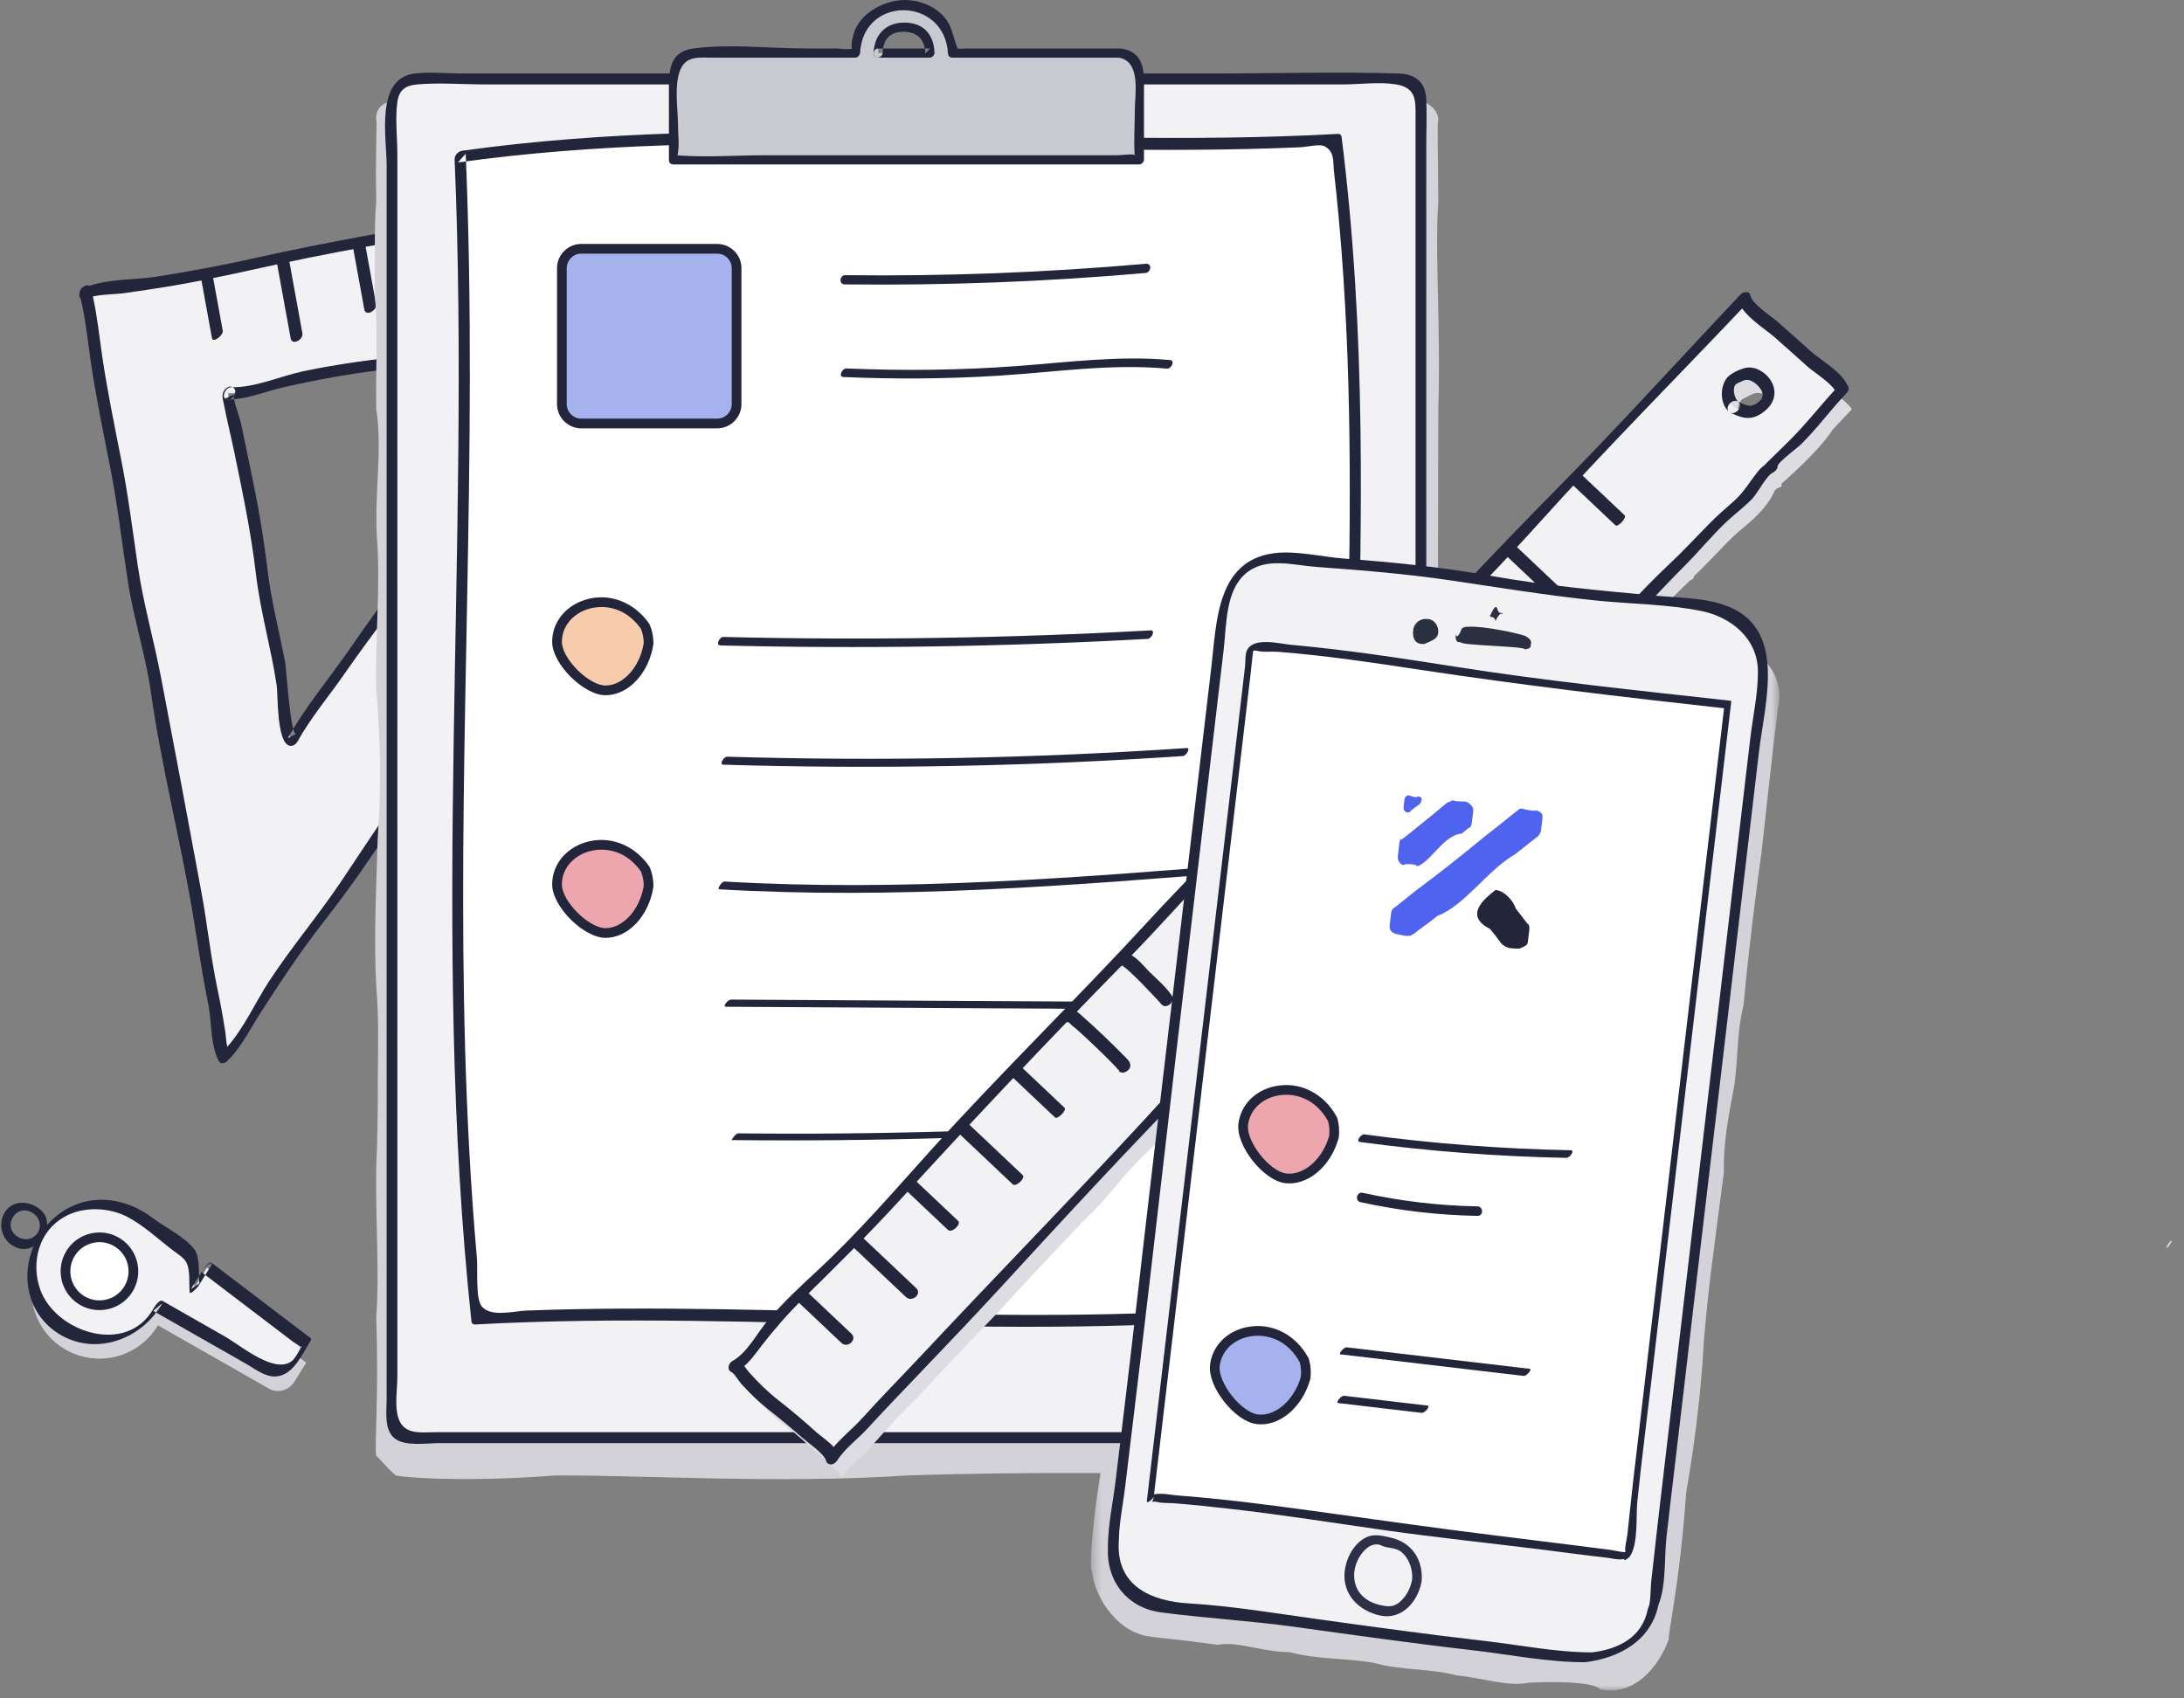 <?xml version="1.0" encoding="UTF-8"?>
<svg width="225px" height="175px" viewBox="0 0 225 175" version="1.1" xmlns="http://www.w3.org/2000/svg" xmlns:xlink="http://www.w3.org/1999/xlink">
    <rect x="0" y="0" width="225" height="175" fill="#808080" stroke="none"/>
    <title>img</title>
    <defs>
        <polygon id="path-1" points="0.393 114 71.319 114 71.319 0.304 0.393 0.304 0.393 114"></polygon>
    </defs>
    <g id="UI" stroke="none" stroke-width="1" fill="none" fill-rule="evenodd">
        <g id="advice-start" transform="translate(-83, -120)">
            <g id="img" transform="translate(83, 120)">
                <path d="M23.655,40.52 C24.218,40.587 25.536,40.126 29.199,39.306 C32.577,38.538 36.356,37.765 41.511,37.271 C46.285,36.703 50.471,35.825 53.795,35.087 C57.12,34.348 59.325,33.796 59.366,34.021 C59.108,32.601 56.023,38.175 51.793,44.965 C49.667,48.3 47.56,51.783 44.795,55.32 C42.835,58.71 40.241,62.149 37.727,65.288 C33.436,71.535 30.118,76.238 30.154,76.232 C29.63,76.327 29.648,74.018 29.138,70.652 C28.72,67.269 27.308,62.914 26.904,58.376 C26.391,53.723 25.298,49.062 24.587,45.642 C23.971,42.205 23.189,40.108 23.655,40.52 M8.771,30.218 C8.821,29.263 8.845,31.704 9.756,35.633 C10.263,39.636 11.422,45.169 12.484,50.624 C13.424,56.608 13.952,63.288 15.949,69.668 C16.794,76.257 18.291,82.695 19.38,88.52 C20.785,94.288 21.089,99.503 22.032,103.096 C22.762,107.005 22.827,108.571 23.093,108.926 C23.379,108.69 24.063,107.768 25.86,104.928 C27.55,102.363 29.665,98.806 33.154,94.39 C34.932,92.286 36.363,89.804 38.084,87.338 C39.614,84.74 41.63,82.294 43.465,79.49 C45.107,76.672 47.501,74.164 49.215,71.099 C50.798,67.942 53.05,65.163 55.286,62.411 C59.621,56.748 63.584,50.972 67.121,45.414 C70.667,39.862 74.472,35.002 77.418,30.431 C80.176,25.482 82.864,22.231 84.73,19.993 C85.871,17.255 87.748,16.608 87.478,15.895 C87.968,16.217 85.708,16.634 81.667,17.06 C78.031,17.768 72.931,18.706 67.072,19.609 C61.226,20.584 54.666,21.77 48.111,22.982 C41.194,24.259 35.474,25.344 29.176,26.505 C23.702,27.865 18.581,28.742 14.634,29.342 C11.459,29.802 8.797,30.104 8.771,30.218" id="Fill-1" fill="#F2F2F4"></path>
                <path d="M82.294,22.181 C80.041,25.064 78.29,28.204 76.276,31.241 C71.881,37.867 67.306,44.392 62.86,50.987 C58.128,58.005 52.657,64.448 48.276,71.68 C46.194,75.118 43.628,78.469 41.289,81.745 C39.161,84.725 37.186,87.787 35.144,90.826 C32.789,94.329 30.053,97.552 27.733,101.09 C26.361,103.181 25.13,105.948 23.413,107.862 C23.295,107.332 23.276,106.734 23.202,106.258 C22.972,104.782 22.704,103.326 22.396,101.865 C21.707,98.594 21.363,95.261 20.758,91.975 C19.4,84.6 18.003,77.206 16.598,69.843 C15.861,65.986 14.773,62.237 14.199,58.328 C13.666,54.688 13.214,51.053 12.502,47.441 C11.806,43.907 11.076,40.374 10.546,36.812 C10.246,34.785 10.022,32.583 9.567,30.549 C10.584,30.311 11.885,30.331 12.764,30.21 C14.366,29.988 15.965,29.747 17.561,29.482 C21.455,28.834 25.276,27.942 29.132,27.116 C36.638,25.508 44.257,24.287 51.808,22.904 C59.58,21.483 67.381,20.25 75.159,18.872 C78.381,18.302 81.585,17.762 84.819,17.284 C85.191,17.229 85.685,17.194 86.18,17.111 C85.711,17.61 85.161,18.151 85.036,18.332 C84.125,19.651 83.282,20.918 82.294,22.181 M87.993,15.437 C87.971,15.412 87.95,15.386 87.928,15.361 C87.624,15.004 87.218,15.376 87.017,15.759 C86.935,15.653 86.775,15.661 86.537,15.783 C86.382,15.813 86.227,15.844 86.071,15.873 C85.482,15.854 84.804,16.078 84.211,16.157 C82.591,16.375 81.028,16.585 79.424,16.887 C76.127,17.509 72.821,18.087 69.508,18.62 C62.059,19.82 54.636,21.172 47.217,22.544 C40.257,23.832 33.263,25.018 26.358,26.57 C22.968,27.332 19.549,27.963 16.117,28.508 C14.064,28.834 11.259,28.727 9.207,29.456 C8.896,29.241 8.335,29.637 8.23,29.998 C8.195,30.119 8.184,30.239 8.175,30.364 C8.161,30.561 8.218,30.68 8.307,30.75 C8.827,32.891 9.053,35.243 9.374,37.404 C9.903,40.968 10.633,44.501 11.33,48.035 C12.101,51.949 12.56,55.894 13.163,59.836 C13.757,63.724 15.006,67.507 15.554,71.374 C16.628,78.956 18.55,86.374 19.821,93.916 C20.354,97.084 20.796,100.248 21.445,103.392 C21.816,105.186 21.655,107.718 22.554,109.355 C22.713,109.644 23.142,109.579 23.349,109.385 C24.788,108.043 25.767,106.026 26.815,104.398 C28.945,101.088 31.106,97.816 33.543,94.719 C38.558,88.346 42.694,81.251 47.464,74.686 C49.972,71.234 51.88,67.474 54.559,64.12 C57.342,60.636 59.954,57.023 62.482,53.349 C67.224,46.456 71.903,39.508 76.601,32.584 C79.154,28.823 81.352,24.916 84.243,21.381 C85.312,20.073 86.054,18.616 87.184,17.349 C87.56,16.928 87.909,16.595 88.027,16.119 C88.051,16.073 88.087,16.035 88.106,15.986 C88.184,15.783 88.126,15.592 87.993,15.437" id="Fill-3" fill="#23253A"></path>
                <path d="M23.462,41.148 C25.297,41.218 27.398,40.316 29.155,39.917 C32.588,39.139 36.039,38.498 39.537,38.092 C43.23,37.663 46.887,37.133 50.532,36.389 C52.175,36.051 53.811,35.684 55.448,35.318 C55.911,35.214 58.606,34.352 58.915,34.557 C59.37,34.859 60.119,34.242 59.952,33.725 C59.321,31.777 57.03,35.539 56.73,35.998 C53.571,40.815 50.754,45.847 47.544,50.636 C43.831,56.173 39.759,61.45 35.977,66.936 C33.913,69.93 31.419,72.87 29.657,76.058 C29.933,75.915 30.209,75.772 30.485,75.629 C29.889,75.48 29.525,69.022 29.37,68.216 C28.746,64.981 27.922,61.812 27.537,58.532 C27.134,55.094 26.52,51.709 25.805,48.324 C25.473,46.754 25.166,45.179 24.829,43.611 C24.75,43.242 23.925,40.855 24.054,40.645 C23.778,40.788 23.502,40.931 23.226,41.072 C23.259,41.09 23.291,41.106 23.323,41.123 C23.891,41.422 24.641,40.261 23.986,39.916 C23.954,39.9 23.921,39.883 23.889,39.865 C23.581,39.705 23.199,40.071 23.062,40.294 C22.794,40.733 22.984,41.236 23.074,41.7 C23.391,43.352 23.808,44.99 24.147,46.639 C25.003,50.792 25.869,54.908 26.364,59.124 C26.82,63.005 27.923,66.749 28.503,70.603 C28.641,71.519 28.486,76.501 29.822,76.835 C30.161,76.921 30.488,76.698 30.649,76.406 C31.995,73.971 33.899,71.725 35.481,69.439 C38.459,65.136 41.747,61.071 44.586,56.669 C47.348,52.386 50.353,48.279 53.035,43.934 C54.265,41.941 55.468,39.932 56.707,37.946 C57.137,37.255 57.565,36.563 58.022,35.892 C58.275,35.52 58.542,35.173 58.803,34.81 C59.222,34.227 58.923,34.763 58.779,34.319 C59.125,34.041 59.471,33.764 59.817,33.486 C58.603,32.679 55.106,34.196 53.838,34.477 C50.088,35.307 46.314,36.065 42.5,36.542 C38.704,37.019 34.938,37.467 31.191,38.264 C28.92,38.748 26.182,39.98 23.847,39.892 C23.209,39.868 22.665,41.118 23.462,41.148" id="Fill-5" fill="#23253A"></path>
                <line x1="21.247" y1="28.17" x2="22.393" y2="34.467" id="Fill-7" fill="#F2F2F4"></line>
                <path d="M20.696,28.57 C21.078,30.669 21.46,32.768 21.842,34.867 C21.932,35.362 23.034,34.552 22.946,34.065 L21.8,27.769 C21.71,27.274 20.607,28.083 20.696,28.57" id="Fill-9" fill="#23253A"></path>
                <line x1="29.118" y1="26.737" x2="30.55" y2="34.608" id="Fill-11" fill="#F2F2F4"></line>
                <path d="M28.511,26.991 C28.988,29.615 29.466,32.238 29.943,34.862 C30.087,35.65 31.273,34.992 31.157,34.355 C30.68,31.731 30.202,29.108 29.725,26.484 C29.581,25.696 28.395,26.354 28.511,26.991" id="Fill-13" fill="#23253A"></path>
                <line x1="36.989" y1="25.305" x2="38.135" y2="31.602" id="Fill-15" fill="#F2F2F4"></line>
                <path d="M36.383,25.571 C36.764,27.67 37.147,29.769 37.529,31.868 C37.673,32.668 38.861,32 38.742,31.337 C38.359,29.238 37.977,27.139 37.596,25.04 C37.45,24.24 36.261,24.908 36.383,25.571" id="Fill-17" fill="#23253A"></path>
                <line x1="44.86" y1="23.873" x2="46.292" y2="31.744" id="Fill-19" fill="#F2F2F4"></line>
                <path d="M44.179,24.021 C44.656,26.645 45.134,29.268 45.611,31.892 C45.772,32.776 47.131,32.464 46.973,31.596 C46.495,28.971 46.018,26.348 45.541,23.724 C45.38,22.84 44.021,23.154 44.179,24.021" id="Fill-21" fill="#23253A"></path>
                <line x1="52.73" y1="22.441" x2="53.876" y2="28.738" id="Fill-23" fill="#F2F2F4"></line>
                <path d="M52.23,22.896 C52.612,24.995 52.994,27.094 53.376,29.193 C53.408,29.372 54.439,28.625 54.376,28.281 L53.231,21.985 C53.198,21.805 52.167,22.552 52.23,22.896" id="Fill-25" fill="#23253A"></path>
                <line x1="60.601" y1="21.008" x2="62.033" y2="28.879" id="Fill-27" fill="#F2F2F4"></line>
                <path d="M59.964,21.243 C60.441,23.867 60.919,26.49 61.396,29.114 C61.55,29.96 62.809,29.408 62.67,28.643 C62.193,26.02 61.715,23.396 61.238,20.773 C61.084,19.927 59.825,20.479 59.964,21.243" id="Fill-29" fill="#23253A"></path>
                <line x1="68.472" y1="19.576" x2="69.618" y2="25.873" id="Fill-31" fill="#F2F2F4"></line>
                <path d="M67.937,19.992 L69.083,26.289 C69.132,26.561 70.217,25.815 70.152,25.456 C69.77,23.357 69.388,21.258 69.006,19.159 C68.956,18.887 67.872,19.633 67.937,19.992" id="Fill-33" fill="#23253A"></path>
                <path d="M146.173,152.028 C145.583,152.394 144.735,152.265 141.644,152.109 C138.949,151.952 135.813,151.769 129.703,152.028 C124.467,151.91 118.646,151.804 112.822,151.781 C106.645,151.757 100.058,151.816 93.47,152.028 C86.882,152.466 80.294,152.458 74.118,152.345 C71.049,152.288 67.992,152.205 65.122,152.138 C62.468,152.071 59.508,152.02 57.236,152.028 C52.253,152.407 48.576,152.444 45.296,152.368 C42.758,152.291 40.928,152.102 40.766,152.028 C39.592,150.973 39.341,150.516 38.76,150.005 C38.555,148.874 39.043,144.249 38.76,135.699 C39.099,131.297 38.686,126.07 38.76,120.292 C38.895,117.404 38.928,114.377 38.922,111.248 C38.944,108.118 39.046,104.886 38.76,101.584 C38.495,96.632 38.767,91.525 38.912,86.38 C39.3,81.234 39.196,76.05 38.76,70.943 C38.637,65.836 39.178,60.807 38.872,55.971 C38.475,51.134 39.459,46.492 38.76,42.159 C38.68,37.826 38.989,33.802 38.582,30.204 C38.678,26.606 38.521,23.434 38.76,20.803 C38.657,15.541 38.87,12.446 38.76,12.446 C38.639,11.329 39.339,10.423 40.766,10.423 L48.574,10.423 L57.111,10.423 L68.094,10.423 L80.416,10.423 L93.47,10.423 L129.703,10.423 L146.173,10.423 C147.042,10.423 148.233,11.329 148.179,12.446 C148.044,12.446 148.152,15.541 148.179,20.803 C147.795,26.064 148.446,33.493 148.179,42.159 C148.164,50.825 148.113,60.729 148.179,70.943 C148.234,81.157 148.408,91.68 148.179,101.584 C148.459,108.187 149.489,114.515 148.179,120.292 C149.606,126.07 147.631,131.297 148.179,135.699 C148.269,143.116 147.75,149.39 148.179,150.005 C147.666,150.573 149.005,151.859 146.173,152.028" id="Fill-35" fill="#D2D2D8"></path>
                <g id="Group-39" transform="translate(112, 60.181)">
                    <mask id="mask-2" fill="white">
                        <use xlink:href="#path-1"></use>
                    </mask>
                    <g id="Clip-38"></g>
                    <path d="M18.895,0.304 C18.832,0.566 21.215,1.075 26.208,1.023 C28.395,1.672 30.948,1.895 33.684,1.909 C36.413,2.808 39.33,2.682 42.243,3.051 C45.157,3.489 48.011,3.776 50.805,4.183 C53.357,4.504 56.232,4.815 58.275,5.101 C62.584,5.872 65.94,6.053 65.59,5.798 C69.064,6.372 71.77,8.897 71.257,12.506 C71.261,11.571 70.626,17.19 69.488,27.535 C68.907,31.66 68.144,37.756 67.619,43.423 C66.894,46.261 67.09,49.144 66.607,52.027 C66.044,54.911 65.526,57.79 65.598,60.599 C64.78,66.963 63.929,72.822 63.517,78.291 C63.218,83.759 62.507,89.066 61.708,93.662 C61.068,102.996 59.709,108.787 59.94,108.691 C58.894,111.537 56.452,114.594 52.871,113.901 C52.452,113.321 49.931,113.005 45.557,113.196 C43.354,113.658 40.798,112.704 38.062,112.453 C35.33,111.707 32.416,111.97 29.523,111.154 C26.616,110.648 23.627,110.817 20.858,110.053 C18.082,110.059 15.529,108.903 13.468,109.297 C8.562,108.639 7.27,108.592 6.176,108.407 C2.693,107.749 0.63,103.864 0.509,101.699 C0.165,101.754 0.54,95.078 2.278,86.67 C2.265,81.951 3.481,76.681 4.11,71.096 C5.229,65.507 5.288,59.607 6.168,53.606 C6.183,50.66 7.131,47.664 7.216,44.699 C6.796,41.739 8.86,38.785 8.246,35.945 C9.251,30.556 9.67,24.632 10.058,20.543 C11.808,11.551 11.313,6.368 11.826,5.514 C11.72,2.069 15.042,0.649 18.895,0.304" id="Fill-37" fill="#D2D2D8" mask="url(#mask-2)"></path>
                </g>
                <path d="M146.385,146.135 C146.385,147.24 145.49,148.135 144.385,148.135 L42.385,148.135 C41.28,148.135 40.385,147.24 40.385,146.135 L40.385,10.135 C40.385,9.03 41.28,8.135 42.385,8.135 L144.385,8.135 C145.49,8.135 146.385,9.03 146.385,10.135 L146.385,146.135 Z" id="Fill-40" fill="#F2F2F4"></path>
                <path d="M145.833,146.443 C145.552,148.184 142.194,147.573 141.174,147.573 L131.453,147.573 L100.653,147.573 L44.915,147.573 C43.22,147.573 41.388,147.933 40.936,145.71 C40.694,144.52 40.936,143.026 40.936,141.82 L40.936,120.818 L40.936,54.562 L40.936,25.671 L40.936,15.864 C40.936,14.142 40.696,12.222 40.936,10.513 C41.115,9.242 41.78,8.805 43.006,8.698 C45.276,8.499 47.655,8.698 49.932,8.698 L77.809,8.698 L138.377,8.698 C140.109,8.698 142.122,8.41 143.837,8.698 C145.9,9.043 145.833,10.353 145.833,11.905 L145.833,29.047 L145.833,93.543 L145.833,143.78 L145.833,146.443 C145.833,147.086 146.936,146.288 146.936,145.828 L146.936,107.123 L146.936,38.494 L146.936,15.216 C146.936,13.561 147.011,11.885 146.936,10.231 C146.853,8.393 145.78,7.626 144.051,7.573 C137.724,7.378 131.36,7.573 125.031,7.573 L91.173,7.573 L58.423,7.573 L47.56,7.573 C45.994,7.573 44.297,7.387 42.739,7.573 C38.624,8.065 39.833,14.175 39.833,17.044 L39.833,41.425 L39.833,109.996 L39.833,136.69 L39.833,144.218 C39.833,145.499 39.537,147.39 40.717,148.253 C41.81,149.052 43.959,148.698 45.21,148.698 L54.969,148.698 L86.612,148.698 L142.591,148.698 C144.683,148.698 146.531,148.34 146.936,145.828 C147.032,145.235 145.905,145.996 145.833,146.443" id="Fill-42" fill="#23253A"></path>
                <path d="M138.978,134.135 C109.01,138.473 79.51,134.135 49.143,135.87 C44.804,95.959 49.143,56.047 47.407,16.135 C77.775,11.797 107.275,16.135 137.643,14.4 C141.981,48.238 137.643,82.076 139.05,115.698 C139.005,126.76 138.978,134.135 138.978,134.135" id="Fill-44" fill="#FFFFFF"></path>
                <path d="M139.207,133.531 C112.632,137.297 85.84,134.371 59.139,134.899 C57.513,134.931 55.888,134.977 54.262,135.037 C52.965,135.085 50.515,135.767 49.608,134.579 C48.979,133.756 49.231,130.772 49.13,129.631 C48.956,127.653 48.802,125.674 48.664,123.694 C48.185,116.776 47.923,109.845 47.801,102.913 C47.562,89.389 47.859,75.863 48.116,62.342 C48.41,46.839 48.633,31.33 47.978,15.833 C47.711,16.135 47.445,16.437 47.178,16.739 C76.005,12.708 105.044,16.416 133.988,15.174 C134.544,15.15 135.978,14.817 136.434,15.058 C137.525,15.633 137.308,16.598 137.429,17.659 C137.615,19.299 137.782,20.942 137.932,22.586 C138.29,26.521 138.546,30.465 138.723,34.412 C139.046,41.63 139.1,48.857 139.028,56.081 C138.881,70.829 138.197,85.567 138.185,100.316 C138.175,111.692 138.448,123.059 138.407,134.437 C138.404,135.153 139.547,134.389 139.549,133.833 C139.594,121.312 139.249,108.796 139.342,96.278 C139.471,78.9 140.398,61.533 140.159,44.152 C140.021,34.106 139.467,24.07 138.213,14.098 C138.191,13.922 138.056,13.786 137.872,13.796 C107.8,15.451 77.591,11.342 47.636,15.531 C47.202,15.592 46.817,15.981 46.836,16.437 C48.521,56.338 44.315,96.363 48.571,136.172 C48.59,136.349 48.731,136.484 48.913,136.474 C78.847,134.827 108.938,138.963 138.749,134.739 C139.294,134.662 139.916,133.431 139.207,133.531" id="Fill-46" fill="#23253A"></path>
                <path d="M73.885,43.635 L59.885,43.635 C58.78,43.635 57.885,42.74 57.885,41.635 L57.885,27.635 C57.885,26.53 58.78,25.635 59.885,25.635 L73.885,25.635 C74.99,25.635 75.885,26.53 75.885,27.635 L75.885,41.635 C75.885,42.74 74.99,43.635 73.885,43.635" id="Fill-48" fill="#A6B2ED"></path>
                <path d="M59.885,26.135 C59.058,26.135 58.385,26.808 58.385,27.635 L58.385,41.635 C58.385,42.462 59.058,43.135 59.885,43.135 L73.885,43.135 C74.712,43.135 75.385,42.462 75.385,41.635 L75.385,27.635 C75.385,26.808 74.712,26.135 73.885,26.135 L59.885,26.135 Z M73.885,44.135 L59.885,44.135 C58.506,44.135 57.385,43.013 57.385,41.635 L57.385,27.635 C57.385,26.257 58.506,25.135 59.885,25.135 L73.885,25.135 C75.264,25.135 76.385,26.257 76.385,27.635 L76.385,41.635 C76.385,43.013 75.264,44.135 73.885,44.135 L73.885,44.135 Z" id="Fill-50" fill="#23253A"></path>
                <path d="M74.233,66.507 C88.902,66.864 103.576,66.638 118.227,65.831 C118.645,65.808 119.071,64.924 118.533,64.954 C103.882,65.762 89.208,65.987 74.539,65.63 C74.117,65.62 73.685,66.494 74.233,66.507" id="Fill-52" fill="#23253A"></path>
                <path d="M74.534,78.794 C90.318,79.265 106.111,78.968 121.866,77.902 C122.203,77.879 122.714,77.045 122.24,77.077 C106.485,78.143 90.692,78.44 74.908,77.969 C74.57,77.959 74.047,78.779 74.534,78.794" id="Fill-54" fill="#23253A"></path>
                <path d="M74.094,91.632 C92.248,92.694 110.39,91.258 128.478,89.779 C128.773,89.754 129.227,88.96 129.023,88.977 C110.935,90.456 92.794,91.893 74.639,90.83 C74.351,90.813 73.853,91.618 74.094,91.632" id="Fill-56" fill="#23253A"></path>
                <path d="M74.799,103.734 C92.688,103.838 110.577,103.942 128.466,104.046 C128.762,104.048 129.394,103.31 128.971,103.308 C111.082,103.204 93.193,103.1 75.305,102.996 C75.008,102.994 74.376,103.732 74.799,103.734" id="Fill-58" fill="#23253A"></path>
                <path d="M75.382,117.473 C89.832,117.629 104.279,117.204 118.695,116.197 C118.964,116.178 119.407,115.5 119.367,115.503 C104.951,116.509 90.504,116.935 76.054,116.779 C75.792,116.776 75.32,117.472 75.382,117.473" id="Fill-60" fill="#23253A"></path>
                <path d="M87.027,29.304 C97.372,29.425 107.708,29.033 118.014,28.127 C118.591,28.076 118.699,27.121 118.062,27.177 C107.756,28.083 97.42,28.476 87.075,28.354 C86.492,28.347 86.389,29.297 87.027,29.304" id="Fill-62" fill="#23253A"></path>
                <path d="M86.894,38.85 C92.208,39.075 97.526,39.047 102.835,38.714 C108.629,38.351 114.405,37.455 120.216,37.982 C120.674,38.023 121.105,37.149 120.536,37.098 C115.302,36.624 110.128,37.315 104.914,37.707 C99.022,38.15 93.115,38.216 87.213,37.966 C86.756,37.947 86.327,38.826 86.894,38.85" id="Fill-64" fill="#23253A"></path>
                <path d="M66.819,66.295 C66.385,69.135 64.385,71.135 62.385,71.135 C60.385,71.135 57.385,68.135 57.385,66.135 C57.385,62.135 63.385,60.135 66.47,64.545 C66.696,65.083 66.82,65.674 66.819,66.295" id="Fill-66" fill="#F7CCAD"></path>
                <path d="M61.968,62.547 C61.472,62.547 60.998,62.626 60.572,62.759 C58.94,63.274 57.885,64.599 57.885,66.135 C57.885,67.859 60.66,70.635 62.385,70.635 C64.206,70.635 65.929,68.715 66.32,66.257 C66.316,65.748 66.218,65.254 66.03,64.788 C64.855,63.136 63.326,62.547 61.968,62.547 M62.385,71.635 C60.123,71.635 56.885,68.397 56.885,66.135 C56.885,64.154 58.215,62.454 60.273,61.806 C62.711,61.037 65.302,62.003 66.88,64.259 L66.932,64.352 C67.191,64.967 67.321,65.622 67.32,66.297 L67.314,66.371 C66.855,69.372 64.736,71.635 62.385,71.635" id="Fill-68" fill="#23253A"></path>
                <path d="M66.819,91.295 C66.385,94.135 64.385,96.135 62.385,96.135 C60.385,96.135 57.385,93.135 57.385,91.135 C57.385,87.135 63.385,85.135 66.47,89.545 C66.696,90.083 66.82,90.674 66.819,91.295" id="Fill-70" fill="#EDA6AD"></path>
                <path d="M61.968,87.547 C61.472,87.547 60.998,87.626 60.572,87.759 C58.94,88.274 57.885,89.599 57.885,91.135 C57.885,92.859 60.66,95.635 62.385,95.635 C64.206,95.635 65.929,93.715 66.32,91.257 C66.316,90.748 66.218,90.254 66.03,89.788 C64.855,88.136 63.326,87.547 61.968,87.547 M62.385,96.635 C60.123,96.635 56.885,93.397 56.885,91.135 C56.885,89.154 58.215,87.454 60.273,86.806 C62.711,86.038 65.302,87.003 66.88,89.259 L66.932,89.352 C67.191,89.967 67.321,90.622 67.32,91.297 L67.314,91.371 C66.855,94.372 64.736,96.635 62.385,96.635" id="Fill-72" fill="#23253A"></path>
                <path d="M90.468,5.468 C90.468,3.468 91.662,2.801 93.135,2.801 C94.608,2.801 95.801,3.468 95.801,5.468 L90.468,5.468 Z M115.385,5.468 L103.135,5.468 L98.135,5.468 C98.135,2.468 95.896,0.468 93.135,0.468 C90.373,0.468 88.135,2.468 88.135,5.468 L83.135,5.468 L71.385,5.468 C70.28,5.468 69.385,6.363 69.385,7.468 L69.385,16.468 L81.135,16.468 L105.135,16.468 L117.385,16.468 L117.385,7.468 C117.385,6.363 116.489,5.468 115.385,5.468 L115.385,5.468 Z" id="Fill-74" fill="#C9C9D1"></path>
                <path d="M117.102,16.043 C117.243,16.048 117.356,16.163 117.102,16.043 M115.2,15.995 L109.085,15.995 L94.15,15.995 L78.934,15.995 C75.931,15.995 72.814,16.238 69.814,16.01 C69.814,15.918 69.823,15.801 69.856,15.618 C69.995,14.856 69.856,13.938 69.856,13.165 C69.856,11.541 69.537,9.556 69.856,7.963 C70.326,5.626 71.832,5.941 73.585,5.941 L79.629,5.941 L88.12,5.941 C88.38,5.941 88.593,5.671 88.606,5.429 C88.95,-0.495 97.325,-0.343 97.663,5.507 C97.678,5.774 97.847,5.941 98.12,5.941 L115.272,5.941 C117.582,6.338 116.913,9.776 116.913,11.26 C116.913,12.804 116.796,14.409 116.892,15.958 C116.465,15.835 115.578,15.995 115.2,15.995 M69.814,16.125 C69.877,16.208 69.831,16.27 69.814,16.125 M87.894,4.914 C87.882,4.928 87.897,4.925 87.915,4.918 C87.901,4.925 87.885,4.933 87.861,4.946 C87.873,4.936 87.882,4.93 87.894,4.914 M115.519,5.001 C115.495,4.996 115.472,5.004 115.448,5.004 C115.43,5.003 115.418,4.995 115.4,4.995 L103.317,4.995 L101.391,4.995 L99.447,4.995 C99.358,4.995 98.809,5.051 98.671,4.995 C98.644,4.984 98.632,4.983 98.609,4.974 C98.617,4.927 98.609,4.861 98.567,4.755 C98.129,3.638 98.088,2.637 97.218,1.69 C96.212,0.594 94.743,0.018 93.269,0.001 C91.016,-0.026 88.088,1.565 87.835,4.076 C87.927,3.167 87.584,4.967 87.802,4.978 C87.79,4.984 87.782,4.988 87.769,4.995 C87.472,5.155 86.468,4.995 86.145,4.995 L83.138,4.995 C79.331,4.995 75.195,4.496 71.427,4.995 C69.109,5.302 68.913,7.07 68.913,9.008 L68.913,16.507 C68.913,16.775 69.109,16.941 69.37,16.941 L105.73,16.941 L117.37,16.941 C117.621,16.941 117.856,16.671 117.856,16.429 L117.856,9.547 C117.856,7.536 118.049,5.408 115.519,5.001" id="Fill-76" fill="#23253A"></path>
                <path d="M90.94,5.429 C90.987,4.041 91.703,3.258 93.119,3.274 C94.537,3.29 95.282,4.106 95.33,5.507 C95.492,5.336 95.655,5.165 95.817,4.995 L90.484,4.995 C89.906,4.995 89.816,5.941 90.452,5.941 L95.786,5.941 C96.031,5.941 96.282,5.67 96.273,5.429 C96.209,3.522 95.103,2.316 93.151,2.328 C91.202,2.34 90.061,3.604 89.996,5.507 C89.975,6.145 90.92,6.004 90.94,5.429" id="Fill-78" fill="#23253A"></path>
                <path d="M179.619,43.935 C178.846,43.353 178.864,41.544 179.54,41.108 C180.561,40.656 181.026,40.012 182.367,41.028 C183.328,41.625 183.536,43.28 182.446,43.856 C181.493,44.8 180.709,44.422 179.619,43.935 M180.719,32.728 C180.674,32.775 179.686,33.821 178.296,35.29 C177.087,36.569 174.539,39.179 171.653,42.318 C168.572,45.165 165.941,48.586 161.726,52.817 C159.579,54.809 157.91,57.12 155.774,59.113 C153.821,61.277 151.766,63.47 149.455,65.797 C146.935,67.948 144.801,70.711 142.468,73.187 C140.542,76.048 138.092,78.315 135.776,80.265 C133.471,82.288 131.097,84.626 129.003,87.43 C126.571,89.913 124.464,92.906 121.629,95.229 C119.607,97.339 117.437,99.91 114.952,102.292 C112.608,104.806 110.328,107.49 107.95,109.697 C105.898,111.544 104.088,113.689 102.111,115.874 C99.891,117.829 97.963,120.257 95.679,122.677 C92.374,126.239 88.598,130.567 85.752,133.177 C82.411,136.178 80.572,138.227 79.109,140.204 C77.584,142.103 77.501,142.351 76.686,142.767 C76.636,142.587 78.804,145.574 81.699,147.507 C84.391,149.856 86.823,151.956 86.713,152.247 C86.692,152.414 87.036,151.433 88.739,150.105 C90.312,148.556 91.688,146.688 94.342,144.178 C96.575,141.766 100.004,138.113 102.811,135.22 C105.627,132.153 109.385,128.064 113.436,123.981 C115.439,121.633 117.319,119.284 119.623,117.437 C121.585,115.266 123.475,113.129 125.506,111.214 C127.923,108.598 130.245,106.354 132.267,104.064 C134.216,101.706 136.27,99.686 138.31,97.671 C140.647,95.483 142.647,92.976 144.854,90.75 C147.011,88.478 149.364,86.478 151.137,84.104 C153.167,81.754 155.21,79.524 157.369,77.512 C159.77,75.729 161.546,73.462 163.277,71.264 C166.969,67.802 170.579,63.117 174.017,59.903 C174.05,59.789 174.603,59.682 174.491,59.402 C176.178,57.797 177.734,56.018 178.972,54.903 C180.375,53.746 182.034,52.392 182.806,50.607 C183.094,50.112 183.766,50.274 183.501,49.872 C185.544,48.055 187.677,46.013 188.826,44.239 C189.957,43.043 191.201,41.727 190.747,42.208 C190.969,41.973 188.229,39.849 185.733,37.468 C183.102,35.229 180.546,32.911 180.719,32.728" id="Fill-80" fill="#DCDCE2"></path>
                <path d="M178.619,41.935 C177.846,41.353 177.864,39.544 178.54,39.108 C179.561,38.656 180.026,38.012 181.367,39.028 C182.328,39.625 182.536,41.28 181.446,41.856 C180.493,42.8 179.709,42.422 178.619,41.935 M179.719,30.728 C179.674,30.775 178.686,31.821 177.296,33.29 C176.087,34.569 173.539,37.179 170.653,40.318 C167.572,43.165 164.941,46.586 160.726,50.817 C158.579,52.809 156.91,55.12 154.774,57.113 C152.821,59.277 150.766,61.47 148.455,63.797 C145.935,65.948 143.801,68.711 141.468,71.187 C139.542,74.048 137.092,76.315 134.776,78.265 C132.471,80.288 130.097,82.626 128.003,85.43 C125.571,87.913 123.464,90.906 120.629,93.229 C118.607,95.339 116.437,97.91 113.952,100.292 C111.608,102.806 109.328,105.49 106.95,107.697 C104.898,109.544 103.088,111.689 101.111,113.874 C98.891,115.829 96.963,118.257 94.679,120.677 C91.374,124.239 87.598,128.567 84.752,131.177 C81.411,134.178 79.572,136.227 78.109,138.204 C76.584,140.103 76.501,140.351 75.686,140.767 C75.636,140.587 77.804,143.574 80.699,145.507 C83.391,147.856 85.823,149.956 85.713,150.247 C85.692,150.414 86.036,149.433 87.739,148.105 C89.312,146.556 90.688,144.688 93.342,142.178 C95.575,139.766 99.004,136.113 101.811,133.22 C104.627,130.153 108.385,126.064 112.436,121.981 C114.439,119.633 116.319,117.284 118.623,115.437 C120.585,113.266 122.475,111.129 124.506,109.214 C126.923,106.598 129.245,104.354 131.267,102.064 C133.216,99.706 135.27,97.686 137.31,95.671 C139.647,93.483 141.647,90.976 143.854,88.75 C146.011,86.478 148.364,84.478 150.137,82.104 C152.167,79.754 154.21,77.524 156.369,75.512 C158.77,73.729 160.546,71.462 162.277,69.264 C165.969,65.802 169.579,61.117 173.017,57.903 C173.05,57.789 173.603,57.682 173.491,57.402 C175.178,55.797 176.734,54.018 177.972,52.903 C179.375,51.746 181.034,50.392 181.806,48.607 C182.094,48.112 182.766,48.274 182.501,47.872 C184.544,46.055 186.677,44.013 187.826,42.239 C188.957,41.043 190.201,39.727 189.747,40.208 C189.969,39.973 187.229,37.849 184.733,35.468 C182.102,33.229 179.546,30.911 179.719,30.728" id="Fill-82" fill="#F2F2F4"></path>
                <path d="M184.13,45.612 C183.388,46.331 182.625,47.088 181.907,47.794 C181.781,47.918 181.795,47.917 181.85,47.877 C181.656,48.029 181.456,48.176 181.287,48.369 C180.351,49.445 179.772,50.62 178.65,51.609 C177.751,52.402 176.892,53.149 176.05,54.007 C174.661,55.425 173.385,56.802 172.038,58.066 C167.536,62.291 163.529,67.218 159.453,71.835 C157.408,74.152 154.922,76.034 152.8,78.295 C150.626,80.613 148.689,83.126 146.44,85.374 C137.491,94.32 128.695,103.552 120.165,112.898 C111.958,121.889 103.396,130.604 95.067,139.505 C92.992,141.722 90.86,143.875 88.826,146.13 C87.929,147.124 86.881,147.963 86,148.963 C85.977,148.989 85.932,149.037 85.881,149.093 C85.4,148.539 84.48,147.907 84.192,147.648 C82.9,146.483 81.587,145.363 80.216,144.295 C79.116,143.438 78.123,142.458 77.192,141.421 C77.032,141.243 76.862,140.992 76.677,140.756 C77.389,140.142 77.937,139.331 78.512,138.592 C79.794,136.943 81.143,135.391 82.633,133.924 C86.108,130.504 89.533,127.132 92.824,123.526 C100.297,115.336 107.917,107.276 115.68,99.365 C122.871,92.039 129.347,84.038 136.931,77.127 C140.765,73.632 143.641,69.252 147.329,65.603 C151.234,61.74 155.045,57.792 158.721,53.707 C165.449,46.234 172.561,39.084 179.483,31.784 C180.275,32.934 182.047,34.068 182.837,34.758 C183.996,35.771 185.13,36.808 186.28,37.831 C186.73,38.232 188.568,39.427 189.018,40.186 C187.371,41.987 185.883,43.913 184.13,45.612 M190.272,39.617 C189.768,38.371 187.384,36.951 186.583,36.227 C185.441,35.194 184.287,34.18 183.135,33.159 C182.553,32.643 180.487,31.294 180.341,30.487 C180.282,30.164 180.055,30.069 179.811,30.108 C179.651,30.106 179.477,30.17 179.315,30.341 C173.214,36.795 167.24,43.41 161.01,49.734 C153.542,57.314 146.156,65.072 139.259,73.157 C136.018,76.957 131.849,79.799 128.667,83.68 C125.487,87.559 121.909,90.979 118.534,94.659 C111.08,102.784 103.161,110.46 95.783,118.646 C92.075,122.76 88.408,127.017 84.348,130.791 C82.52,132.49 80.692,134.176 79.077,136.085 C77.949,137.419 76.982,139.403 75.424,140.26 C75.057,140.462 74.867,141.145 75.325,141.358 C75.66,141.513 76.128,142.332 76.403,142.633 C77.281,143.594 78.219,144.505 79.248,145.306 C80.408,146.21 81.523,147.146 82.625,148.125 C83.129,148.572 84.907,149.77 85.09,150.489 C85.147,150.71 85.276,150.831 85.498,150.88 C85.504,150.881 85.509,150.882 85.514,150.883 C85.797,150.945 86.105,150.713 86.247,150.49 C87.056,149.22 88.398,148.265 89.415,147.147 C90.976,145.433 92.578,143.776 94.177,142.099 C97.111,139.023 100.063,135.947 102.94,132.818 C109.727,125.432 116.527,118.032 123.574,110.909 C130.412,103.997 136.958,96.795 143.659,89.752 C146.918,86.327 150.083,82.863 153.298,79.402 C154.931,77.644 156.713,76.11 158.461,74.478 C160.241,72.816 161.613,70.805 163.294,69.064 C166.83,65.401 170.257,61.626 173.828,58.019 C175.196,56.636 176.461,55.084 177.896,53.739 C178.756,52.932 179.711,52.23 180.528,51.378 C181.066,50.819 181.989,49.011 182.606,48.721 C182.851,48.606 183.132,48.349 183.13,48.048 C183.127,47.644 185.247,46.091 185.587,45.747 C186.193,45.134 186.772,44.501 187.329,43.844 C188.289,42.711 189.221,41.577 190.244,40.496 C190.554,40.168 190.488,39.807 190.272,39.617" id="Fill-84" fill="#23253A"></path>
                <path d="M179.103,41.43 C178.702,41.09 178.432,40.088 178.796,39.627 C178.881,39.519 179.382,39.311 179.606,39.217 C179.995,39.054 180.31,39.165 180.662,39.381 C181.178,39.699 181.928,40.533 181.417,41.18 C181.201,41.453 180.708,41.797 180.354,41.805 C179.882,41.816 179.394,41.531 178.978,41.345 C178.328,41.055 177.546,42.207 178.259,42.525 C178.971,42.844 179.724,43.195 180.521,43.024 C181.213,42.876 181.961,42.327 182.377,41.76 C183.263,40.554 182.696,39.066 181.549,38.31 C180.957,37.92 180.311,37.738 179.618,37.958 C179.073,38.13 178.297,38.484 177.928,38.923 C177.158,39.84 177.196,41.647 178.134,42.441 C178.699,42.919 179.665,41.905 179.103,41.43" id="Fill-86" fill="#23253A"></path>
                <line x1="82.549" y1="133.501" x2="87.2" y2="137.898" id="Fill-88" fill="#F2F2F4"></line>
                <path d="M82.035,133.976 C83.585,135.442 85.135,136.907 86.686,138.373 C87.322,138.974 88.354,138.028 87.714,137.423 C86.164,135.957 84.613,134.491 83.063,133.026 C82.427,132.424 81.395,133.371 82.035,133.976" id="Fill-90" fill="#23253A"></path>
                <line x1="88.332" y1="127.959" x2="93.858" y2="133.184" id="Fill-92" fill="#F2F2F4"></line>
                <path d="M87.799,128.413 C89.641,130.155 91.483,131.896 93.325,133.638 C93.955,134.233 95.026,133.33 94.391,132.73 C92.549,130.988 90.707,129.247 88.865,127.505 C88.235,126.91 87.164,127.813 87.799,128.413" id="Fill-94" fill="#23253A"></path>
                <line x1="93.828" y1="122.146" x2="98.192" y2="126.271" id="Fill-96" fill="#F2F2F4"></line>
                <path d="M93.304,122.61 C94.758,123.985 96.213,125.36 97.668,126.735 C98.044,127.091 99.07,126.142 98.715,125.807 C97.261,124.432 95.806,123.057 94.352,121.682 C93.976,121.326 92.95,122.275 93.304,122.61" id="Fill-98" fill="#23253A"></path>
                <line x1="99.037" y1="116.061" x2="104.85" y2="121.557" id="Fill-100" fill="#F2F2F4"></line>
                <path d="M98.524,116.537 C100.462,118.369 102.4,120.201 104.337,122.033 C104.669,122.347 105.677,121.377 105.364,121.082 C103.427,119.25 101.489,117.418 99.551,115.586 C99.219,115.272 98.212,116.242 98.524,116.537" id="Fill-102" fill="#23253A"></path>
                <line x1="104.533" y1="110.248" x2="109.184" y2="114.645" id="Fill-104" fill="#F2F2F4"></line>
                <path d="M104.043,110.748 C105.593,112.214 107.143,113.679 108.694,115.145 C108.949,115.386 109.925,114.383 109.674,114.145 C108.124,112.68 106.573,111.214 105.023,109.748 C104.768,109.507 103.792,110.51 104.043,110.748" id="Fill-106" fill="#23253A"></path>
                <path d="M110.316,104.706 C110.48,104.532 115.969,109.797 115.842,109.931" id="Fill-108" fill="#F2F2F4"></path>
                <path d="M110.226,105.313 C109.895,105.401 109.996,105.199 110.238,105.47 C110.425,105.681 110.689,105.851 110.9,106.039 C111.511,106.58 112.105,107.138 112.696,107.7 C113.286,108.262 113.872,108.829 114.444,109.41 C114.635,109.603 114.824,109.797 115.008,109.996 C115.272,110.28 115.203,110.407 115.236,110.026 C115.161,110.892 116.392,110.498 116.449,109.834 C116.49,109.361 115.954,108.954 115.66,108.65 C115.018,107.986 114.351,107.343 113.681,106.705 C113.012,106.068 112.338,105.432 111.639,104.827 C111.366,104.591 110.833,103.985 110.407,104.098 C109.783,104.264 109.399,105.532 110.226,105.313" id="Fill-110" fill="#23253A"></path>
                <path d="M115.812,98.893 C116.121,98.566 120.19,103.004 120.176,103.018" id="Fill-112" fill="#F2F2F4"></path>
                <path d="M116.117,99.403 C115.672,99.679 115.492,99.391 115.894,99.697 C116.099,99.854 116.289,100.032 116.479,100.206 C116.946,100.637 117.395,101.088 117.839,101.543 C118.26,101.974 118.675,102.41 119.085,102.851 C119.231,103.008 119.375,103.166 119.52,103.324 C119.578,103.387 119.734,103.61 119.616,103.427 C120.052,104.105 121.139,103.239 120.735,102.61 C120.129,101.667 119.115,100.839 118.329,100.052 C117.741,99.463 116.482,97.777 115.507,98.383 C114.792,98.828 115.348,99.881 116.117,99.403" id="Fill-114" fill="#23253A"></path>
                <path d="M122.682,91.626 C122.835,91.465 127.043,95.754 127.046,95.751" id="Fill-116" fill="#F2F2F4"></path>
                <path d="M122.845,92.27 C122.461,92.399 122.25,92.107 122.6,92.403 C122.786,92.56 122.966,92.727 123.145,92.893 C123.646,93.359 124.135,93.837 124.622,94.317 C125.273,94.959 125.9,95.627 126.562,96.257 C127.175,96.84 128.143,95.829 127.53,95.245 C126.722,94.476 125.956,93.66 125.157,92.881 C124.652,92.388 123.38,90.694 122.52,90.982 C121.708,91.253 121.985,92.558 122.845,92.27" id="Fill-118" fill="#23253A"></path>
                <path d="M127.891,85.541 C128.086,85.335 133.68,91.063 133.704,91.037" id="Fill-120" fill="#F2F2F4"></path>
                <path d="M127.615,86.101 C127.492,86.14 127.77,86.277 127.918,86.398 C128.161,86.599 128.392,86.818 128.621,87.033 C129.284,87.648 129.929,88.282 130.571,88.916 C131.405,89.738 132.258,90.938 133.25,91.57 C133.636,91.816 134.492,90.717 134.16,90.505 C133.785,90.266 133.453,89.814 133.143,89.503 C132.481,88.843 131.819,88.183 131.151,87.528 C130.512,86.901 129.874,86.271 129.208,85.671 C129.006,85.487 128.502,84.876 128.167,84.982 C127.794,85.099 127.115,86.259 127.615,86.101" id="Fill-122" fill="#23253A"></path>
                <path d="M133.644,79.971 C133.623,79.993 138.274,84.389 138.295,84.368" id="Fill-124" fill="#F2F2F4"></path>
                <path d="M133.113,80.428 C133.28,80.689 133.607,80.916 133.828,81.128 C134.381,81.656 134.935,82.182 135.49,82.706 C136.21,83.387 136.97,84.373 137.837,84.871 C138.189,85.073 139.184,84.113 138.752,83.865 C138.858,83.926 138.597,83.711 138.554,83.67 C138.365,83.492 138.173,83.317 137.983,83.14 C137.459,82.65 136.938,82.158 136.417,81.666 C135.906,81.183 135.397,80.7 134.889,80.214 C134.666,80 134.343,79.778 134.174,79.514 C133.96,79.18 132.862,80.033 133.113,80.428" id="Fill-126" fill="#23253A"></path>
                <path d="M139.291,74.301 C139.058,74.547 144.714,79.392 144.696,79.411" id="Fill-128" fill="#F2F2F4"></path>
                <path d="M138.801,74.53 C138.661,74.915 139.132,75.274 139.365,75.513 C139.955,76.119 140.588,76.686 141.215,77.253 C142.17,78.118 143.427,78.933 144.236,79.938 C144.478,80.239 145.453,79.252 145.156,78.883 C144.454,78.01 143.365,77.304 142.533,76.557 C141.929,76.015 141.327,75.471 140.742,74.908 C140.525,74.698 140.304,74.489 140.1,74.265 C139.89,74.036 139.867,73.836 139.782,74.072 C140.033,73.38 138.934,74.164 138.801,74.53" id="Fill-130" fill="#23253A"></path>
                <line x1="144.666" y1="68.373" x2="149.03" y2="72.498" id="Fill-132" fill="#F2F2F4"></line>
                <path d="M144.155,68.851 C145.609,70.226 147.064,71.601 148.519,72.976 C149.064,73.492 150.084,72.533 149.541,72.02 C148.086,70.645 146.632,69.269 145.177,67.894 C144.632,67.379 143.612,68.337 144.155,68.851" id="Fill-134" fill="#23253A"></path>
                <line x1="149.875" y1="62.288" x2="155.688" y2="67.784" id="Fill-136" fill="#F2F2F4"></line>
                <path d="M149.342,62.742 C151.28,64.574 153.218,66.406 155.155,68.238 C155.461,68.527 156.489,67.584 156.221,67.33 C154.283,65.498 152.346,63.666 150.408,61.834 C150.102,61.545 149.074,62.489 149.342,62.742" id="Fill-138" fill="#23253A"></path>
                <line x1="155.371" y1="56.475" x2="160.022" y2="60.872" id="Fill-140" fill="#F2F2F4"></line>
                <path d="M154.878,56.972 C156.428,58.438 157.978,59.903 159.529,61.369 C159.912,61.732 160.895,60.734 160.515,60.375 C158.965,58.909 157.414,57.444 155.864,55.978 C155.48,55.615 154.498,56.613 154.878,56.972" id="Fill-142" fill="#23253A"></path>
                <line x1="162.241" y1="49.209" x2="166.892" y2="53.605" id="Fill-144" fill="#F2F2F4"></line>
                <path d="M161.767,49.723 C163.316,51.189 164.867,52.654 166.417,54.12 C166.673,54.362 167.631,53.341 167.367,53.091 C165.815,51.625 164.266,50.159 162.715,48.694 C162.459,48.452 161.501,49.472 161.767,49.723" id="Fill-146" fill="#23253A"></path>
                <path d="M163.665,170.766 C163.657,170.793 160.919,170.468 156.821,170.102 C152.722,169.546 147.264,169.082 141.816,168.195 C136.361,167.544 130.907,166.644 126.813,166.267 C122.719,165.561 119.984,165.698 119.966,165.624 C116.722,165.055 114.233,162.697 114.709,158.964 C114.64,159.348 115.307,154.026 116.477,143.936 C117.038,139.811 117.679,133.715 118.346,128.047 C119.013,122.379 119.705,116.496 120.367,110.872 C121.865,98.143 123.124,87.442 124.257,77.808 C125.296,68.978 125.953,63.398 126.026,62.78 C126.473,58.977 129.403,57.059 132.686,57.522 C132.637,57.939 143.708,57.98 154.535,60.093 C165.416,61.751 176.438,62.205 176.384,62.663 C179.672,63.078 181.967,66.565 181.642,69.323 C181.647,69.285 180.903,75.604 179.874,84.352 C178.762,93.798 177.395,105.416 175.983,117.416 C175.29,123.313 174.575,129.383 173.906,135.077 C173.236,140.433 172.61,146.203 172.093,150.479 C170.945,159.641 170.361,166.006 170.325,165.508 C169.909,168.739 167.008,170.466 163.665,170.766" id="Fill-148" fill="#F2F2F4"></path>
                <path d="M180.314,76.102 C179.17,85.82 178.027,95.539 176.883,105.257 C175.508,116.945 174.115,128.63 172.744,140.319 C172.106,145.754 171.454,151.188 170.823,156.624 C170.578,158.735 170.345,160.846 170.112,162.958 C170.029,163.714 170.08,165 169.824,165.653 C169.791,165.703 169.769,165.746 169.763,165.779 C169.21,168.702 166.742,169.928 164.027,170.258 C160.359,170.265 156.558,169.491 152.923,169.076 C147.303,168.434 141.702,167.66 136.1,166.885 C131.599,166.262 127.047,165.488 122.509,165.217 C118.561,164.981 114.906,163.398 115.27,158.693 C115.272,158.659 115.26,158.645 115.256,158.62 C115.261,158.617 115.267,158.614 115.272,158.611 C115.288,156.984 115.713,154.913 115.919,153.184 C116.441,148.803 116.97,144.422 117.497,140.042 C118.753,129.585 119.926,119.118 121.157,108.658 C122.274,99.158 123.392,89.658 124.51,80.158 C125.028,75.754 125.546,71.35 126.064,66.947 C126.368,64.371 126.237,60.856 128.35,59.083 C130.409,57.355 133.187,58.239 135.654,58.418 C140.22,58.749 144.782,59.119 149.314,59.784 C154.346,60.522 159.332,61.352 164.397,61.872 C167.97,62.239 171.735,62.247 175.26,62.954 C178.302,63.564 181.065,65.756 181.103,69.135 C181.129,71.427 180.581,73.835 180.314,76.102 M177.491,62.289 C175.339,61.585 172.875,61.591 170.633,61.385 C164.929,60.861 159.206,60.338 153.565,59.329 C148.584,58.437 143.543,57.933 138.501,57.557 C136.233,57.387 133.508,56.708 131.253,57.002 C125.335,57.772 125.337,64.124 124.798,68.701 C123.643,78.526 122.486,88.35 121.331,98.175 C119.832,110.917 118.314,123.658 116.859,136.406 C116.249,141.757 115.583,147.103 114.947,152.452 C114.679,154.708 114.157,157.078 114.135,159.356 C114.135,159.372 114.145,159.375 114.147,159.387 C113.947,162.865 116.068,165.678 119.655,166.145 C124.19,166.737 128.793,166.998 133.341,167.625 C139.413,168.463 145.48,169.326 151.569,170.021 C155.413,170.46 159.43,171.28 163.301,171.273 C166.838,170.843 170.102,169.04 170.859,165.349 C171.663,163.408 171.45,160.449 171.681,158.404 C172.264,153.237 172.908,148.077 173.503,142.911 C174.79,131.748 176.139,120.592 177.452,109.432 C178.707,98.768 179.961,88.104 181.216,77.44 C181.825,72.262 184.235,64.494 177.491,62.289" id="Fill-150" fill="#23253A"></path>
                <path d="M144.51,164.771 C143.769,165.586 143.191,165.613 142.184,165.384 C140.693,165.045 139.556,164.065 139.507,162.395 C139.483,161.546 139.832,160.614 140.376,159.964 C140.64,159.649 140.996,159.315 141.407,159.196 C142.105,158.994 142.236,159.292 142.811,159.412 C143.626,159.582 144.159,159.559 144.739,160.279 C145.284,160.956 145.542,161.854 145.485,162.714 C145.354,163.481 145.038,164.191 144.51,164.771 M143.216,158.419 C142.086,158.169 141.25,157.96 140.242,158.716 C139.27,159.445 138.666,160.703 138.532,161.896 C138.264,164.3 140.014,165.997 142.194,166.465 C144.439,166.946 146.106,164.998 146.463,162.9 C146.614,160.626 145.398,158.902 143.216,158.419" id="Fill-152" fill="#2D3047"></path>
                <path d="M167.685,160.191 C167.672,160.413 164.598,159.944 159.991,159.378 C155.383,158.813 149.242,158.036 143.097,157.298 C130.871,155.281 118.543,154.118 118.51,154.405 C118.466,154.776 119.588,145.235 121.182,131.695 C122.622,119.452 124.588,102.747 126.144,89.519 C127.691,76.374 128.794,66.996 128.816,66.809 C128.893,66.15 141.179,67.666 153.404,69.702 C165.703,71.106 177.991,72.598 177.991,72.595 C178.056,72.044 176.869,82.132 175.319,95.305 C173.785,108.343 171.865,124.662 170.357,137.481 C169.58,144.082 168.89,150.078 168.405,154.071 C167.92,159.148 167.64,160.909 167.685,160.191" id="Fill-154" fill="#FFFFFF"></path>
                <path d="M172.778,114.1 C171.774,122.633 170.767,131.165 169.767,139.698 C169.27,143.932 168.781,148.168 168.277,152.401 C168.049,154.313 167.869,156.229 167.654,158.142 C167.598,158.642 167.361,159.397 167.443,159.897 C167.445,159.908 167.442,159.923 167.442,159.936 C166.954,159.929 166.051,159.71 165.844,159.686 C164.611,159.542 163.382,159.375 162.15,159.219 C159.352,158.864 156.552,158.524 153.753,158.176 C147.589,157.411 141.452,156.534 135.301,155.686 C130.601,155.039 125.88,154.432 121.148,154.075 C120.739,154.044 119.641,153.808 118.891,153.98 C121.044,135.678 123.197,117.376 125.351,99.074 C126.528,89.068 127.705,79.062 128.883,69.056 C128.96,68.397 129.004,67.71 129.112,67.048 C129.227,67.031 129.341,67.019 129.435,67.047 C130.064,67.235 130.97,67.107 131.623,67.157 C136.581,67.543 141.523,68.292 146.437,69.034 C156.791,70.599 167.205,71.828 177.616,72.978 C176.004,86.686 174.391,100.393 172.778,114.1 M178.355,72.317 C178.365,72.229 178.327,72.201 178.263,72.212 C178.267,72.209 178.271,72.205 178.275,72.201 C168.795,71.154 159.257,70.169 149.839,68.684 C144.242,67.802 138.619,66.944 132.974,66.436 C131.82,66.332 129.19,65.605 128.479,66.981 C128.256,67.413 128.32,68.226 128.265,68.685 C128.074,70.311 127.883,71.936 127.692,73.562 C127.025,79.227 126.359,84.892 125.692,90.558 C124.291,102.467 122.889,114.376 121.488,126.285 C120.375,135.747 119.262,145.209 118.149,154.671 C118.107,155.022 118.839,154.422 118.87,154.158 C118.765,155.046 118.333,154.579 119.267,154.777 C119.83,154.896 120.471,154.853 121.047,154.9 C122.931,155.053 124.812,155.252 126.69,155.464 C132.088,156.072 137.439,156.933 142.815,157.692 C148.056,158.432 153.333,158.986 158.587,159.634 C160.907,159.92 163.225,160.247 165.549,160.505 C166.012,160.556 166.778,160.773 167.324,160.631 C167.325,160.644 167.323,160.656 167.324,160.668 C167.341,160.939 167.88,160.415 167.912,160.368 C168.801,159.093 168.528,156.173 168.678,154.728 C169.118,150.494 169.659,146.268 170.154,142.04 C171.195,133.139 172.246,124.241 173.293,115.341 C174.98,101.007 176.666,86.672 178.353,72.338 L178.353,72.338 C178.354,72.331 178.355,72.324 178.355,72.317" id="Fill-156" fill="#23253A"></path>
                <path d="M148.168,65.22 C148.093,65.859 147.489,66.019 146.728,66.357 C146.001,66.411 145.462,66.02 145.592,64.917 C145.678,64.185 146.318,63.709 147.031,63.78 C147.752,63.782 148.251,64.511 148.168,65.22" id="Fill-158" fill="#2A303F"></path>
                <path d="M154.8,63.389 C154.822,63.199 154.557,62.97 154.08,63.957 C153.804,63.243 153.435,63.889 153.512,63.237 C153.425,63.974 153.942,62.068 154.232,62.669 C154.484,63.59 154.866,62.83 154.8,63.389" id="Fill-160" fill="#2A303F"></path>
                <path d="M157.145,66.93 C157.19,66.55 150.361,66.549 150.409,66.136 C150.114,66.281 149.934,65.894 149.971,65.582 C149.987,65.444 150.139,64.153 150.006,65.287 C149.979,65.511 150.157,65.919 150.561,64.849 C150.663,63.983 157.328,65.374 157.297,65.641 C157.562,65.751 157.754,66.034 157.735,66.197 C157.737,66.18 157.664,66.799 157.7,66.492 C157.649,66.922 157.442,66.764 157.145,66.93" id="Fill-162" fill="#2A303F"></path>
                <path d="M137.43,117.125 C136.667,119.894 134.447,121.647 132.46,121.413 C130.474,121.18 127.845,117.85 128.079,115.863 C128.546,111.891 134.739,110.606 137.288,115.346 C137.45,115.907 137.504,116.508 137.43,117.125" id="Fill-164" fill="#EDA6AD"></path>
                <path d="M132.5,112.803 C132.202,112.803 131.913,112.831 131.641,112.884 C129.958,113.203 128.755,114.396 128.575,115.922 C128.374,117.634 130.807,120.715 132.52,120.917 C134.341,121.132 136.263,119.424 136.937,117.028 C136.994,116.524 136.955,116.022 136.822,115.535 C135.714,113.512 133.99,112.803 132.5,112.803 M132.834,121.935 C132.689,121.935 132.546,121.927 132.402,121.91 C130.156,121.645 127.318,118.051 127.582,115.805 C127.814,113.837 129.334,112.304 131.453,111.901 C133.964,111.423 136.424,112.683 137.729,115.11 L137.769,115.208 C137.953,115.851 138.007,116.516 137.926,117.184 L137.912,117.258 C137.155,120.005 135.022,121.935 132.834,121.935" id="Fill-166" fill="#23253A"></path>
                <path d="M134.509,141.954 C133.746,144.723 131.526,146.476 129.539,146.242 C127.553,146.009 124.924,142.679 125.158,140.692 C125.625,136.72 131.818,135.435 134.367,140.175 C134.529,140.736 134.583,141.337 134.509,141.954" id="Fill-168" fill="#A6B2ED"></path>
                <path d="M129.578,137.632 C129.28,137.632 128.991,137.66 128.718,137.713 C127.036,138.033 125.834,139.225 125.655,140.751 C125.562,141.531 126.055,142.734 126.908,143.815 C127.762,144.896 128.817,145.654 129.598,145.746 C131.397,145.965 133.343,144.254 134.016,141.858 C134.073,141.353 134.034,140.851 133.901,140.364 C132.792,138.341 131.069,137.632 129.578,137.632 M129.911,146.764 C129.767,146.764 129.624,146.756 129.48,146.739 C128.419,146.614 127.164,145.753 126.123,144.435 C125.083,143.116 124.536,141.695 124.662,140.634 C124.892,138.666 126.411,137.134 128.53,136.73 C131.037,136.252 133.502,137.511 134.807,139.939 L134.848,140.037 C135.032,140.681 135.086,141.346 135.005,142.014 L134.991,142.087 C134.233,144.834 132.1,146.764 129.911,146.764" id="Fill-170" fill="#23253A"></path>
                <path d="M140.106,117.669 C147.164,118.62 154.256,119.166 161.376,119.305 C161.705,119.311 162.291,118.53 161.825,118.521 C154.705,118.382 147.613,117.837 140.555,116.885 C140.23,116.841 139.63,117.605 140.106,117.669" id="Fill-172" fill="#23253A"></path>
                <path d="M140.161,123.869 C144.141,124.744 148.15,125.21 152.223,125.283 C152.844,125.294 152.838,124.314 152.199,124.302 C148.205,124.23 144.285,123.761 140.386,122.904 C139.783,122.772 139.538,123.732 140.161,123.869" id="Fill-174" fill="#23253A"></path>
                <path d="M138.103,139.552 L156.973,141.772 C157.275,141.808 157.86,141.074 157.615,141.045 C151.325,140.305 145.035,139.565 138.745,138.825 C138.443,138.789 137.858,139.523 138.103,139.552" id="Fill-176" fill="#23253A"></path>
                <path d="M137.861,144.568 C140.73,144.906 143.599,145.243 146.468,145.581 C146.79,145.619 147.378,144.866 147.088,144.832 C144.219,144.494 141.35,144.157 138.481,143.819 C138.159,143.781 137.571,144.534 137.861,144.568" id="Fill-178" fill="#23253A"></path>
                <path d="M143.161,95.4 C143.174,95.292 143.315,94.093 143.317,94.075 C143.338,93.908 143.457,93.565 143.596,93.577 C143.595,93.588 144.23,93.064 145.212,92.285 C145.457,92.09 145.724,91.88 146.008,91.658 C148.239,89.999 150.459,88.246 153.061,86.104 C153.376,85.862 153.679,85.626 153.963,85.402 C155.387,84.282 156.379,83.45 156.375,83.489 C156.542,83.266 156.726,83.33 156.924,83.333 C156.916,83.404 158.233,83.623 158.249,83.489 C158.647,83.636 158.972,83.732 158.904,84.318 C158.909,84.275 158.732,85.771 158.748,85.643 C158.738,85.717 158.633,85.934 158.469,86.142 C158.468,86.152 157.837,86.645 156.856,87.416 C156.611,87.609 156.344,87.819 156.059,88.044 C153.322,89.59 150.869,93.329 148.096,94.37 C147.81,94.599 147.543,94.806 147.298,94.991 C146.321,95.733 145.702,96.13 145.69,96.229 C145.558,96.159 145.317,96.571 145.141,96.385 C145.118,96.579 143.819,96.208 143.815,96.229 C143.411,96.134 143.112,95.825 143.161,95.4" id="Fill-180" fill="#5063EE"></path>
                <path d="M144.654,89.108 C144.661,89.047 145,89.023 145.333,89.045 C145.666,89.068 145.993,89.138 145.979,89.264 C147.363,88.888 148.707,86.025 150.598,85.889 C151.051,85.505 151.355,85.245 151.348,85.303 C151.497,85.238 151.598,85.051 151.627,84.804 C151.598,85.051 151.793,83.399 151.783,83.48 C151.811,83.244 151.524,82.822 151.129,82.651 C151.142,82.54 149.791,82.608 149.804,82.495 C149.619,82.374 149.397,82.636 149.254,82.651 C149.276,82.462 148.046,83.628 146.844,84.553 C145.638,85.512 144.424,86.544 144.434,86.456 C144.287,86.506 144.213,86.463 144.155,86.955 C144.152,86.986 143.986,88.398 144,88.279 C143.967,88.557 144.228,89.199 144.654,89.108" id="Fill-182" fill="#5063EE"></path>
                <path d="M156.573,97.73 C156.568,97.773 155.23,97.729 155.248,97.574 C155.051,97.56 154.878,97.398 154.75,97.295 C154.745,97.337 154.402,96.837 153.965,96.279 C153.819,96.093 153.664,95.901 153.506,95.72 C150.751,94.322 152.971,92.569 154.081,91.693 C155.074,91.81 155.951,92.92 156.159,93.626 C156.315,93.819 156.47,94.018 156.615,94.206 C157.051,94.772 157.397,95.247 157.402,95.201 C157.535,95.274 157.58,95.566 157.558,95.751 C157.553,95.795 157.428,96.852 157.402,97.076 C157.361,97.422 157.01,97.547 156.573,97.73" id="Fill-184" fill="#23253A"></path>
                <path d="M145.32,83.604 C145.337,83.458 146.271,82.879 146.275,82.85 C146.623,82.306 146.45,82.064 146.049,82.054 C146.023,82.275 145.19,81.996 145.195,81.953 C144.953,81.894 144.723,82.132 144.698,82.346 C144.67,82.579 144.581,83.341 144.597,83.2 C144.548,83.62 145.006,83.857 145.32,83.604" id="Fill-186" fill="#5063EE"></path>
                <path d="M223.165,128.594 C223.412,128.584 223.802,127.823 223.749,127.825 C223.502,127.835 223.112,128.596 223.165,128.594" id="Fill-195" fill="#D7D7E0"></path>
                <path d="M21.326,132.632 L20.039,134.692 L19.728,131.416 L14.204,127.212 C10.953,125.18 6.554,125.913 4.426,129.101 C2.224,132.399 3.195,136.841 6.534,138.928 C9.813,140.977 14.131,139.98 16.18,136.702 C16.21,136.655 16.233,136.605 16.261,136.558 L27.875,143.177 C28.774,143.54 29.805,143.205 30.319,142.383 L31.55,140.413 L21.326,132.632 Z" id="Fill-197" fill="#D2D2D8"></path>
                <path d="M21.326,130.632 L20.039,132.692 L19.728,129.416 L14.204,125.212 C10.953,123.18 6.554,123.913 4.426,127.101 C2.224,130.399 3.195,134.841 6.534,136.928 C9.813,138.977 14.131,137.98 16.18,134.702 C16.21,134.655 16.233,134.605 16.261,134.558 L27.875,141.177 C28.774,141.54 29.805,141.205 30.319,140.383 L31.55,138.413 L21.326,130.632 Z" id="Fill-199" fill="#F2F2F4"></path>
                <path d="M20.954,130.769 C20.525,131.456 20.096,132.142 19.667,132.829 L20.538,132.233 C20.44,131.208 20.619,129.612 20.062,128.793 C19.206,127.538 16.983,126.45 15.773,125.53 C12.502,123.041 8.233,122.826 5.177,125.87 C1.791,129.243 1.944,135.135 6.355,137.608 C10.094,139.703 14.698,137.898 16.706,134.294 C16.4,134.554 16.094,134.813 15.788,135.073 C18.972,136.888 22.157,138.703 25.342,140.519 C26.415,141.13 27.592,142.141 28.911,141.741 C30.395,141.291 31.181,139.464 31.924,138.276 C31.96,138.217 32.124,137.973 32.025,137.898 C28.617,135.304 25.209,132.71 21.801,130.117 C21.538,129.916 20.634,130.981 20.853,131.147 L26.748,135.633 C27.901,136.511 29.054,137.388 30.207,138.266 C30.4,138.413 30.916,138.669 31.028,138.891 C31.069,138.972 31.008,138.393 30.934,138.94 C30.909,139.125 30.328,139.999 30.191,140.129 C28.458,141.786 24.813,138.646 23.179,137.715 C21.031,136.491 18.883,135.267 16.736,134.042 C16.435,133.871 15.928,134.622 15.817,134.821 C13.095,139.706 5.777,137.3 4.169,132.937 C3.129,130.117 3.968,126.611 7.047,125.173 C8.908,124.304 11.346,124.451 13.145,125.397 C14.825,126.28 16.318,127.696 17.822,128.841 C18.402,129.282 18.993,129.596 19.263,130.215 C19.599,130.989 19.46,132.298 19.541,133.15 C19.572,133.477 20.363,132.633 20.412,132.554 C20.841,131.868 21.27,131.181 21.699,130.495 C22.17,129.741 21.141,130.471 20.954,130.769" id="Fill-201" fill="#23253A"></path>
                <path d="M13.213,132.847 C12.188,134.486 10.029,134.984 8.39,133.96 C6.751,132.935 6.253,130.776 7.277,129.137 C8.302,127.498 10.461,126.999 12.1,128.024 C13.739,129.049 14.238,131.208 13.213,132.847" id="Fill-203" fill="#FFFFFF"></path>
                <path d="M10.251,127.991 C10.024,127.991 9.797,128.017 9.57,128.069 C8.79,128.249 8.126,128.722 7.701,129.402 C6.824,130.805 7.252,132.659 8.654,133.536 C10.061,134.413 11.912,133.985 12.789,132.582 C13.666,131.179 13.237,129.325 11.835,128.448 C11.352,128.146 10.806,127.991 10.251,127.991 M10.238,134.991 C9.515,134.991 8.782,134.795 8.125,134.384 C6.255,133.215 5.685,130.742 6.854,128.872 C7.42,127.966 8.305,127.335 9.346,127.095 C10.383,126.855 11.457,127.033 12.364,127.6 C14.235,128.769 14.806,131.242 13.637,133.113 C12.879,134.325 11.573,134.991 10.238,134.991" id="Fill-205" fill="#23253A"></path>
                <path d="M1.334,125.42 C2.355,123.764 4.84,125.344 3.893,127.024 C2.799,128.61 0.312,127.076 1.334,125.42 M3.82,124.392 C2.667,123.673 1.224,123.757 0.501,124.904 C-0.223,126.051 0.138,127.619 1.285,128.339 C2.471,129.084 3.679,128.604 4.445,127.492 C5.11,126.314 5.012,125.134 3.82,124.392" id="Fill-207" fill="#23253A"></path>
            </g>
        </g>
        <g id="canvas" transform="translate(-661, -847)"></g>
    </g>
</svg>
